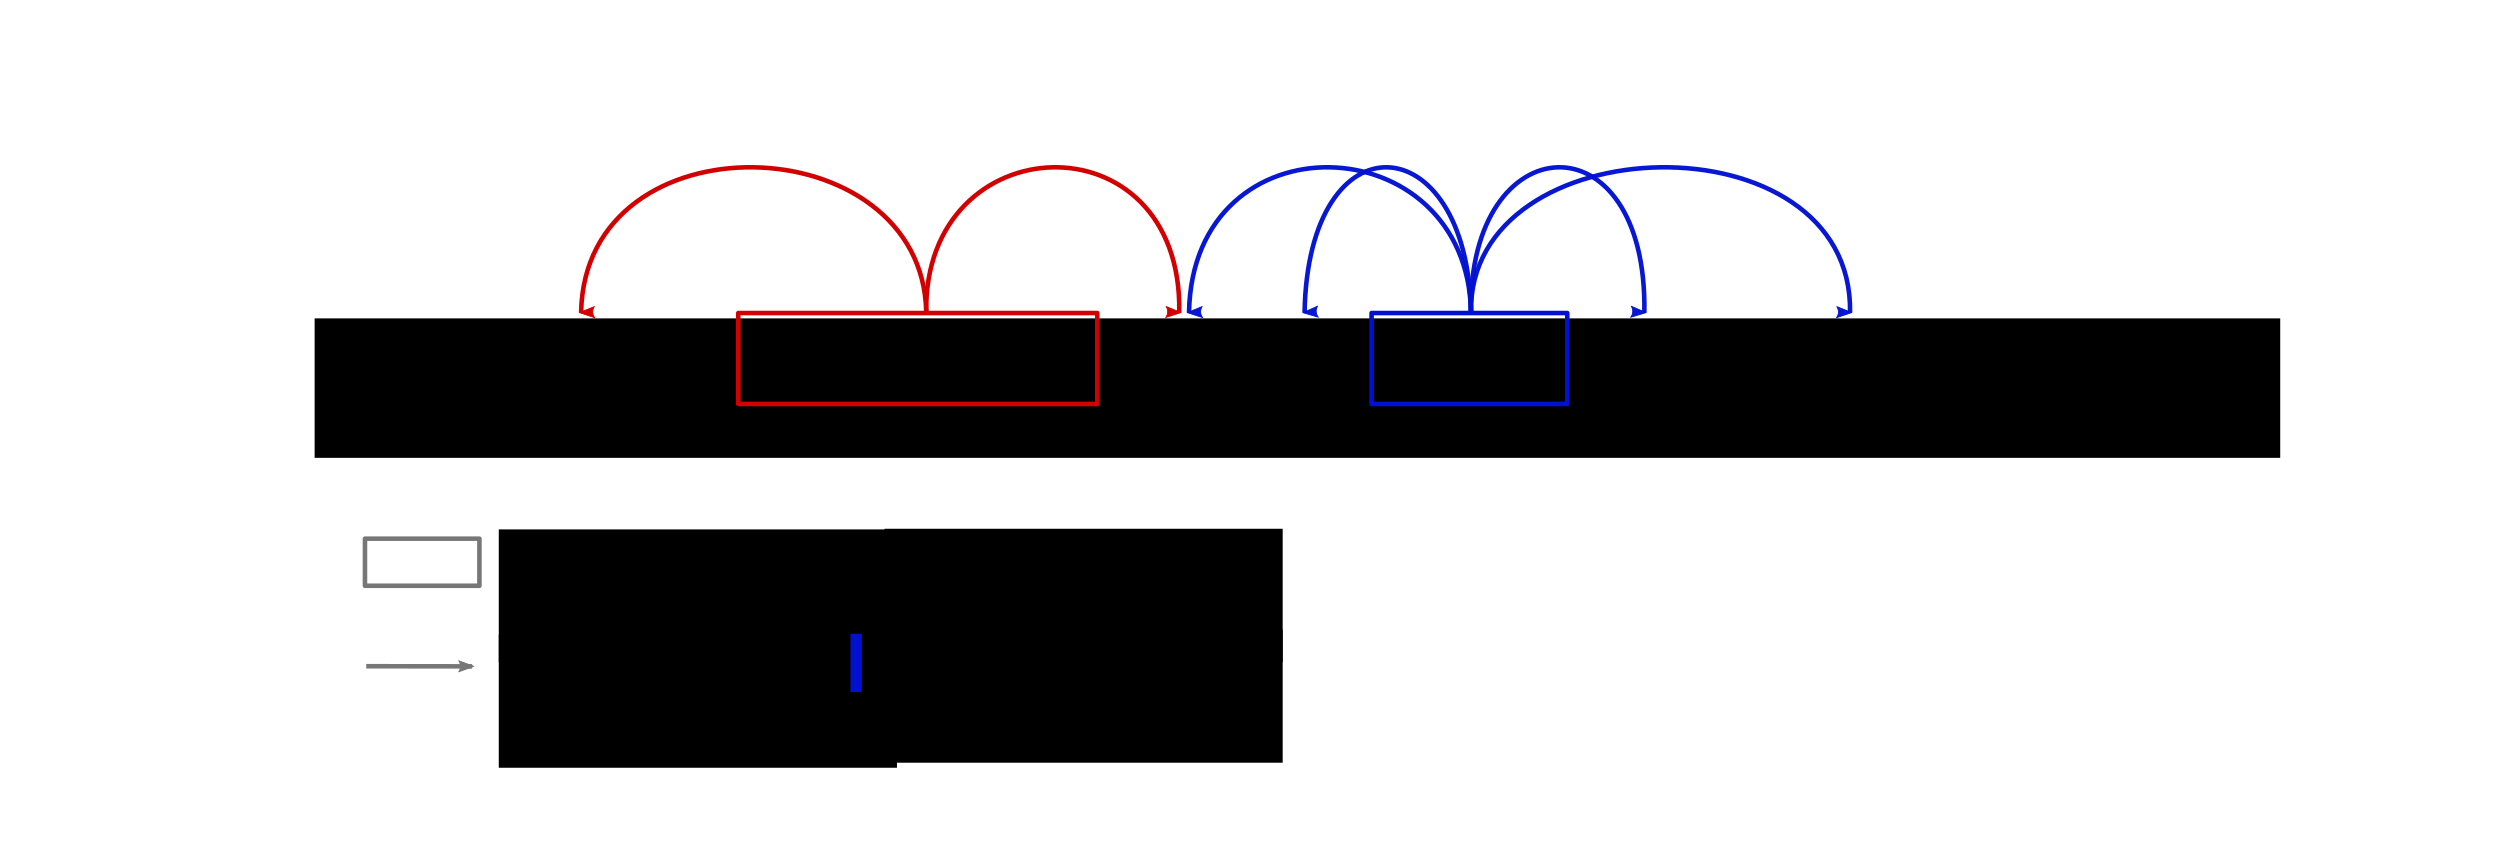 <?xml version="1.0" encoding="UTF-8" standalone="no"?>
<!-- Created with Inkscape (http://www.inkscape.org/) -->

<svg
   xmlns:dc="http://purl.org/dc/elements/1.1/"
   xmlns:cc="http://creativecommons.org/ns#"
   xmlns:rdf="http://www.w3.org/1999/02/22-rdf-syntax-ns#"
   xmlns:svg="http://www.w3.org/2000/svg"
   xmlns="http://www.w3.org/2000/svg"
   xmlns:sodipodi="http://sodipodi.sourceforge.net/DTD/sodipodi-0.dtd"
   xmlns:inkscape="http://www.inkscape.org/namespaces/inkscape"
   width="350mm"
   height="120mm"
   viewBox="0 0 1240.158 425.197"
   id="svg12263"
   version="1.1"
   inkscape:version="0.91 r13725"
   sodipodi:docname="5_word2vec_batchgen1.svg"
   inkscape:export-filename="/home/jose.lopez/workspace/github/udacity-tensorflow/notebooks/images/5_word2vec_batchgen1.png"
   inkscape:export-xdpi="100"
   inkscape:export-ydpi="100">
  <defs
     id="defs12265">
    <marker
       inkscape:stockid="Arrow2Lstart"
       orient="auto"
       refY="0"
       refX="0"
       id="marker13357"
       style="overflow:visible"
       inkscape:isstock="true">
      <path
         id="path13359"
         style="fill:#777777;fill-opacity:1;fill-rule:evenodd;stroke:#777777;stroke-width:0.625;stroke-linejoin:round;stroke-opacity:1"
         d="M 8.719,4.034 -2.207,0.016 8.719,-4.002 c -1.745,2.372 -1.735,5.617 -6e-7,8.035 z"
         transform="matrix(1.1,0,0,1.1,1.1,0)"
         inkscape:connector-curvature="0" />
    </marker>
    <marker
       inkscape:isstock="true"
       style="overflow:visible"
       id="marker13287"
       refX="0"
       refY="0"
       orient="auto"
       inkscape:stockid="Arrow2Lstart"
       inkscape:collect="always">
      <path
         inkscape:connector-curvature="0"
         transform="matrix(1.1,0,0,1.1,1.1,0)"
         d="M 8.719,4.034 -2.207,0.016 8.719,-4.002 c -1.745,2.372 -1.735,5.617 -6e-7,8.035 z"
         style="fill:#0011d2;fill-opacity:0.969;fill-rule:evenodd;stroke:#0011d2;stroke-width:0.625;stroke-linejoin:round;stroke-opacity:0.969"
         id="path13289" />
    </marker>
    <marker
       inkscape:isstock="true"
       style="overflow:visible"
       id="marker13235"
       refX="0"
       refY="0"
       orient="auto"
       inkscape:stockid="Arrow2Lstart">
      <path
         inkscape:connector-curvature="0"
         transform="matrix(1.1,0,0,1.1,1.1,0)"
         d="M 8.719,4.034 -2.207,0.016 8.719,-4.002 c -1.745,2.372 -1.735,5.617 -6e-7,8.035 z"
         style="fill:#d20000;fill-opacity:1;fill-rule:evenodd;stroke:#d20000;stroke-width:0.625;stroke-linejoin:round;stroke-opacity:1"
         id="path13237" />
    </marker>
    <marker
       inkscape:isstock="true"
       style="overflow:visible"
       id="marker13189"
       refX="0"
       refY="0"
       orient="auto"
       inkscape:stockid="Arrow2Lstart">
      <path
         inkscape:connector-curvature="0"
         transform="matrix(1.1,0,0,1.1,1.1,0)"
         d="M 8.719,4.034 -2.207,0.016 8.719,-4.002 c -1.745,2.372 -1.735,5.617 -6e-7,8.035 z"
         style="fill:#d20000;fill-opacity:1;fill-rule:evenodd;stroke:#d20000;stroke-width:0.625;stroke-linejoin:round;stroke-opacity:1"
         id="path13191" />
    </marker>
    <marker
       inkscape:isstock="true"
       style="overflow:visible"
       id="marker13149"
       refX="0"
       refY="0"
       orient="auto"
       inkscape:stockid="Arrow2Lstart">
      <path
         inkscape:connector-curvature="0"
         transform="matrix(1.1,0,0,1.1,1.1,0)"
         d="M 8.719,4.034 -2.207,0.016 8.719,-4.002 c -1.745,2.372 -1.735,5.617 -6e-7,8.035 z"
         style="fill:#0011d2;fill-opacity:0.969;fill-rule:evenodd;stroke:#0011d2;stroke-width:0.625;stroke-linejoin:round;stroke-opacity:0.969"
         id="path13151" />
    </marker>
    <marker
       inkscape:isstock="true"
       style="overflow:visible"
       id="marker13115"
       refX="0"
       refY="0"
       orient="auto"
       inkscape:stockid="Arrow2Lstart">
      <path
         inkscape:connector-curvature="0"
         transform="matrix(1.1,0,0,1.1,1.1,0)"
         d="M 8.719,4.034 -2.207,0.016 8.719,-4.002 c -1.745,2.372 -1.735,5.617 -6e-7,8.035 z"
         style="fill:#0011d2;fill-opacity:0.969;fill-rule:evenodd;stroke:#0011d2;stroke-width:0.625;stroke-linejoin:round;stroke-opacity:0.969"
         id="path13117" />
    </marker>
    <marker
       inkscape:stockid="Arrow2Lstart"
       orient="auto"
       refY="0"
       refX="0"
       id="marker10326"
       style="overflow:visible"
       inkscape:isstock="true">
      <path
         id="path10328"
         style="fill:#777777;fill-opacity:1;fill-rule:evenodd;stroke:#777777;stroke-width:0.625;stroke-linejoin:round;stroke-opacity:1"
         d="M 8.719,4.034 -2.207,0.016 8.719,-4.002 c -1.745,2.372 -1.735,5.617 -6e-7,8.035 z"
         transform="matrix(1.1,0,0,1.1,1.1,0)"
         inkscape:connector-curvature="0" />
    </marker>
    <marker
       inkscape:isstock="true"
       style="overflow:visible"
       id="marker9978"
       refX="0"
       refY="0"
       orient="auto"
       inkscape:stockid="Arrow2Lstart">
      <path
         transform="matrix(1.1,0,0,1.1,1.1,0)"
         d="M 8.719,4.034 -2.207,0.016 8.719,-4.002 c -1.745,2.372 -1.735,5.617 -6e-7,8.035 z"
         style="fill:#0011d2;fill-opacity:0.969;fill-rule:evenodd;stroke:#0011d2;stroke-width:0.625;stroke-linejoin:round;stroke-opacity:0.969"
         id="path9980"
         inkscape:connector-curvature="0" />
    </marker>
    <marker
       inkscape:stockid="Arrow2Lstart"
       orient="auto"
       refY="0"
       refX="0"
       id="marker8808"
       style="overflow:visible"
       inkscape:isstock="true"
       inkscape:collect="always">
      <path
         id="path8810"
         style="fill:#0011d2;fill-opacity:0.969;fill-rule:evenodd;stroke:#0011d2;stroke-width:0.625;stroke-linejoin:round;stroke-opacity:0.969"
         d="M 8.719,4.034 -2.207,0.016 8.719,-4.002 c -1.745,2.372 -1.735,5.617 -6e-7,8.035 z"
         transform="matrix(1.1,0,0,1.1,1.1,0)"
         inkscape:connector-curvature="0" />
    </marker>
  </defs>
  <sodipodi:namedview
     id="base"
     pagecolor="#ffffff"
     bordercolor="#666666"
     borderopacity="1.0"
     inkscape:pageopacity="0.0"
     inkscape:pageshadow="2"
     inkscape:zoom="0.7"
     inkscape:cx="342.02883"
     inkscape:cy="170.15317"
     inkscape:document-units="px"
     inkscape:current-layer="layer1"
     showgrid="false"
     fit-margin-top="0"
     fit-margin-left="0"
     fit-margin-right="0"
     fit-margin-bottom="0"
     inkscape:window-width="1875"
     inkscape:window-height="1056"
     inkscape:window-x="45"
     inkscape:window-y="24"
     inkscape:window-maximized="1" />
  <g
     inkscape:label="Layer 1"
     inkscape:groupmode="layer"
     id="layer1"
     transform="translate(1049.756,-183.336)">
    <flowRoot
       xml:space="preserve"
       id="flowRoot4136"
       style="font-style:normal;font-weight:normal;font-size:30.268px;line-height:125%;font-family:sans-serif;letter-spacing:0px;word-spacing:0px;fill:#000000;fill-opacity:1;stroke:none;stroke-width:1px;stroke-linecap:butt;stroke-linejoin:miter;stroke-opacity:1;-inkscape-font-specification:sans-serif;font-stretch:normal;font-variant:normal;"
       transform="translate(0,22.565)"><flowRegion
         id="flowRegion4138"><rect
           id="rect4140"
           width="975.06"
           height="69.184"
           x="-893.68"
           y="318.709"
           style="-inkscape-font-specification:sans-serif;font-family:sans-serif;font-weight:normal;font-style:normal;font-stretch:normal;font-variant:normal;" /></flowRegion><flowPara
         id="flowPara4142">[ 'anarchism', 'originated', 'as', 'a', 'term', 'of', 'abuse', 'first' ]</flowPara></flowRoot>    <rect
       style="color:#000000;clip-rule:nonzero;display:inline;overflow:visible;visibility:visible;opacity:1;isolation:auto;mix-blend-mode:normal;color-interpolation:sRGB;color-interpolation-filters:linearRGB;solid-color:#000000;solid-opacity:1;fill:none;fill-opacity:1;fill-rule:nonzero;stroke:#d20000;stroke-width:2.27;stroke-linecap:round;stroke-linejoin:round;stroke-miterlimit:4;stroke-dasharray:none;stroke-dashoffset:0;stroke-opacity:1;color-rendering:auto;image-rendering:auto;shape-rendering:auto;text-rendering:auto;enable-background:accumulate"
       id="rect4144"
       width="178.101"
       height="45.098"
       x="-683.525"
       y="338.627" />
    <rect
       y="338.627"
       x="-369.365"
       height="45.098"
       width="97.076"
       id="rect4146"
       style="color:#000000;clip-rule:nonzero;display:inline;overflow:visible;visibility:visible;opacity:1;isolation:auto;mix-blend-mode:normal;color-interpolation:sRGB;color-interpolation-filters:linearRGB;solid-color:#000000;solid-opacity:1;fill:none;fill-opacity:1;fill-rule:nonzero;stroke:#0011d2;stroke-width:2.27;stroke-linecap:round;stroke-linejoin:round;stroke-miterlimit:4;stroke-dasharray:none;stroke-dashoffset:0;stroke-opacity:1;color-rendering:auto;image-rendering:auto;shape-rendering:auto;text-rendering:auto;enable-background:accumulate" />
    <path
       style="fill:none;fill-rule:evenodd;stroke:#d20000;stroke-width:2.27;stroke-linecap:butt;stroke-linejoin:miter;stroke-miterlimit:4;stroke-dasharray:none;stroke-opacity:1;marker-start:url(#marker13235)"
       d="m -761.492,338.381 c 1.705,-98.644 169.57,-93.462 171.221,-0.058"
       id="path4150"
       inkscape:connector-curvature="0"
       sodipodi:nodetypes="cc" />
    <path
       sodipodi:nodetypes="cc"
       inkscape:connector-curvature="0"
       id="path7294"
       d="m -464.758,338.381 c 1.705,-98.644 -127.164,-93.462 -125.513,-0.058"
       style="fill:none;fill-rule:evenodd;stroke:#d20000;stroke-width:2.27;stroke-linecap:butt;stroke-linejoin:miter;stroke-miterlimit:4;stroke-dasharray:none;stroke-opacity:1;marker-start:url(#marker13189)" />
    <path
       sodipodi:nodetypes="cc"
       inkscape:connector-curvature="0"
       id="path7780"
       d="m -402.601,338.381 c 1.705,-98.644 80.901,-93.462 82.553,-0.058"
       style="fill:none;fill-rule:evenodd;stroke:#0011d2;stroke-width:2.27;stroke-linecap:butt;stroke-linejoin:miter;stroke-miterlimit:4;stroke-dasharray:none;stroke-opacity:0.969;marker-start:url(#marker13149)" />
    <path
       style="fill:none;fill-rule:evenodd;stroke:#0011d2;stroke-width:2.27;stroke-linecap:butt;stroke-linejoin:miter;stroke-miterlimit:4;stroke-dasharray:none;stroke-opacity:0.969;marker-start:url(#marker13115)"
       d="m -459.929,338.381 c 1.705,-98.644 138.23,-93.462 139.882,-0.058"
       id="path8806"
       inkscape:connector-curvature="0"
       sodipodi:nodetypes="cc" />
    <path
       style="fill:none;fill-rule:evenodd;stroke:#0011d2;stroke-width:2.27;stroke-linecap:butt;stroke-linejoin:miter;stroke-miterlimit:4;stroke-dasharray:none;stroke-opacity:0.969;marker-start:url(#marker8808)"
       d="m -234.055,338.381 c 1.705,-98.644 -87.645,-93.462 -85.993,-0.058"
       id="path9226"
       inkscape:connector-curvature="0"
       sodipodi:nodetypes="cc" />
    <path
       sodipodi:nodetypes="cc"
       inkscape:connector-curvature="0"
       id="path9976"
       d="m -132.01,338.381 c 1.705,-98.644 -189.689,-93.462 -188.038,-0.058"
       style="fill:none;fill-rule:evenodd;stroke:#0011d2;stroke-width:2.27;stroke-linecap:butt;stroke-linejoin:miter;stroke-miterlimit:4;stroke-dasharray:none;stroke-opacity:0.969;marker-start:url(#marker13287)" />
    <flowRoot
       style="font-style:normal;font-weight:normal;font-size:29.821px;line-height:125%;font-family:sans-serif;letter-spacing:0px;word-spacing:0px;fill:#000000;fill-opacity:1;stroke:none;stroke-width:1px;stroke-linecap:butt;stroke-linejoin:miter;stroke-opacity:1;-inkscape-font-specification:sans-serif;font-stretch:normal;font-variant:normal;"
       id="flowRoot10290"
       xml:space="preserve"
       transform="matrix(0.757,0,0,0.757,-147.959,486.364)"><flowRegion
         id="flowRegion10292"><rect
           y="-53.797"
           x="-611.67"
           height="87.334"
           width="260.937"
           id="rect10294"
           style="-inkscape-font-specification:sans-serif;font-family:sans-serif;font-weight:normal;font-style:normal;font-stretch:normal;font-variant:normal;" /></flowRegion><flowPara
         id="flowPara10296">num_skips = 2</flowPara><flowPara
         id="flowPara10298" /></flowRoot>    <rect
       y="447.927"
       x="-627.641"
       height="28.621"
       width="5.16"
       id="rect10300"
       style="color:#000000;clip-rule:nonzero;display:inline;overflow:visible;visibility:visible;opacity:1;isolation:auto;mix-blend-mode:normal;color-interpolation:sRGB;color-interpolation-filters:linearRGB;solid-color:#000000;solid-opacity:1;fill:#d20000;fill-opacity:1;fill-rule:nonzero;stroke:#d20000;stroke-width:0.392;stroke-linecap:round;stroke-linejoin:round;stroke-miterlimit:4;stroke-dasharray:none;stroke-dashoffset:0;stroke-opacity:1;color-rendering:auto;image-rendering:auto;shape-rendering:auto;text-rendering:auto;enable-background:accumulate" />
    <rect
       y="450.551"
       x="-868.715"
       height="23.372"
       width="56.774"
       id="rect10304"
       style="color:#000000;clip-rule:nonzero;display:inline;overflow:visible;visibility:visible;opacity:1;isolation:auto;mix-blend-mode:normal;color-interpolation:sRGB;color-interpolation-filters:linearRGB;solid-color:#000000;solid-opacity:1;fill:none;fill-opacity:1;fill-rule:nonzero;stroke:#777777;stroke-width:2.27;stroke-linecap:round;stroke-linejoin:round;stroke-miterlimit:4;stroke-dasharray:none;stroke-dashoffset:0;stroke-opacity:1;color-rendering:auto;image-rendering:auto;shape-rendering:auto;text-rendering:auto;enable-background:accumulate" />
    <flowRoot
       transform="matrix(0.757,0,0,0.757,-339.295,486.678)"
       xml:space="preserve"
       id="flowRoot10306"
       style="font-style:normal;font-weight:normal;font-size:29.821px;line-height:125%;font-family:sans-serif;letter-spacing:0px;word-spacing:0px;fill:#000000;fill-opacity:1;stroke:none;stroke-width:1px;stroke-linecap:butt;stroke-linejoin:miter;stroke-opacity:1;-inkscape-font-specification:sans-serif;font-stretch:normal;font-variant:normal;"><flowRegion
         id="flowRegion10308"><rect
           id="rect10310"
           width="260.937"
           height="87.334"
           x="-611.67"
           y="-53.797"
           style="-inkscape-font-specification:sans-serif;font-family:sans-serif;font-weight:normal;font-style:normal;font-stretch:normal;font-variant:normal;" /></flowRegion><flowPara
         id="flowPara10314">Input Word</flowPara></flowRoot>    <path
       style="fill:none;fill-rule:evenodd;stroke:#777777;stroke-width:2.27;stroke-linecap:butt;stroke-linejoin:miter;stroke-miterlimit:4;stroke-dasharray:none;stroke-opacity:1;marker-start:url(#marker13357)"
       d="m -815.542,513.887 -52.545,-0.058"
       id="path10324"
       inkscape:connector-curvature="0"
       sodipodi:nodetypes="cc" />
    <flowRoot
       style="font-style:normal;font-weight:normal;font-size:29.821px;line-height:125%;font-family:sans-serif;letter-spacing:0px;word-spacing:0px;fill:#000000;fill-opacity:1;stroke:none;stroke-width:1px;stroke-linecap:butt;stroke-linejoin:miter;stroke-opacity:1;-inkscape-font-specification:sans-serif;font-stretch:normal;font-variant:normal;"
       id="flowRoot12082"
       xml:space="preserve"
       transform="matrix(0.757,0,0,0.757,-339.295,538.805)"><flowRegion
         id="flowRegion12084"><rect
           y="-53.797"
           x="-611.67"
           height="87.334"
           width="260.937"
           id="rect12086"
           style="-inkscape-font-specification:sans-serif;font-family:sans-serif;font-weight:normal;font-style:normal;font-stretch:normal;font-variant:normal;" /></flowRegion><flowPara
         id="flowPara12088">Label</flowPara></flowRoot>    <flowRoot
       transform="matrix(0.757,0,0,0.757,-147.959,536.303)"
       xml:space="preserve"
       id="flowRoot4474"
       style="font-style:normal;font-weight:normal;font-size:29.821px;line-height:125%;font-family:sans-serif;letter-spacing:0px;word-spacing:0px;fill:#000000;fill-opacity:1;stroke:none;stroke-width:1px;stroke-linecap:butt;stroke-linejoin:miter;stroke-opacity:1;-inkscape-font-specification:sans-serif;font-stretch:normal;font-variant:normal;"><flowRegion
         id="flowRegion4476"><rect
           id="rect4478"
           width="260.937"
           height="87.334"
           x="-611.67"
           y="-53.797"
           style="-inkscape-font-specification:sans-serif;font-family:sans-serif;font-weight:normal;font-style:normal;font-stretch:normal;font-variant:normal;" /></flowRegion><flowPara
         id="flowPara4480">num_skips = 4</flowPara><flowPara
         id="flowPara4482" /></flowRoot>    <rect
       style="color:#000000;clip-rule:nonzero;display:inline;overflow:visible;visibility:visible;opacity:1;isolation:auto;mix-blend-mode:normal;color-interpolation:sRGB;color-interpolation-filters:linearRGB;solid-color:#000000;solid-opacity:1;fill:#0011d2;fill-opacity:1;fill-rule:nonzero;stroke:#0710cc;stroke-width:0.392;stroke-linecap:round;stroke-linejoin:round;stroke-miterlimit:4;stroke-dasharray:none;stroke-dashoffset:0;stroke-opacity:1;color-rendering:auto;image-rendering:auto;shape-rendering:auto;text-rendering:auto;enable-background:accumulate"
       id="rect4484"
       width="5.16"
       height="28.621"
       x="-627.641"
       y="497.866" />
  </g>
</svg>
